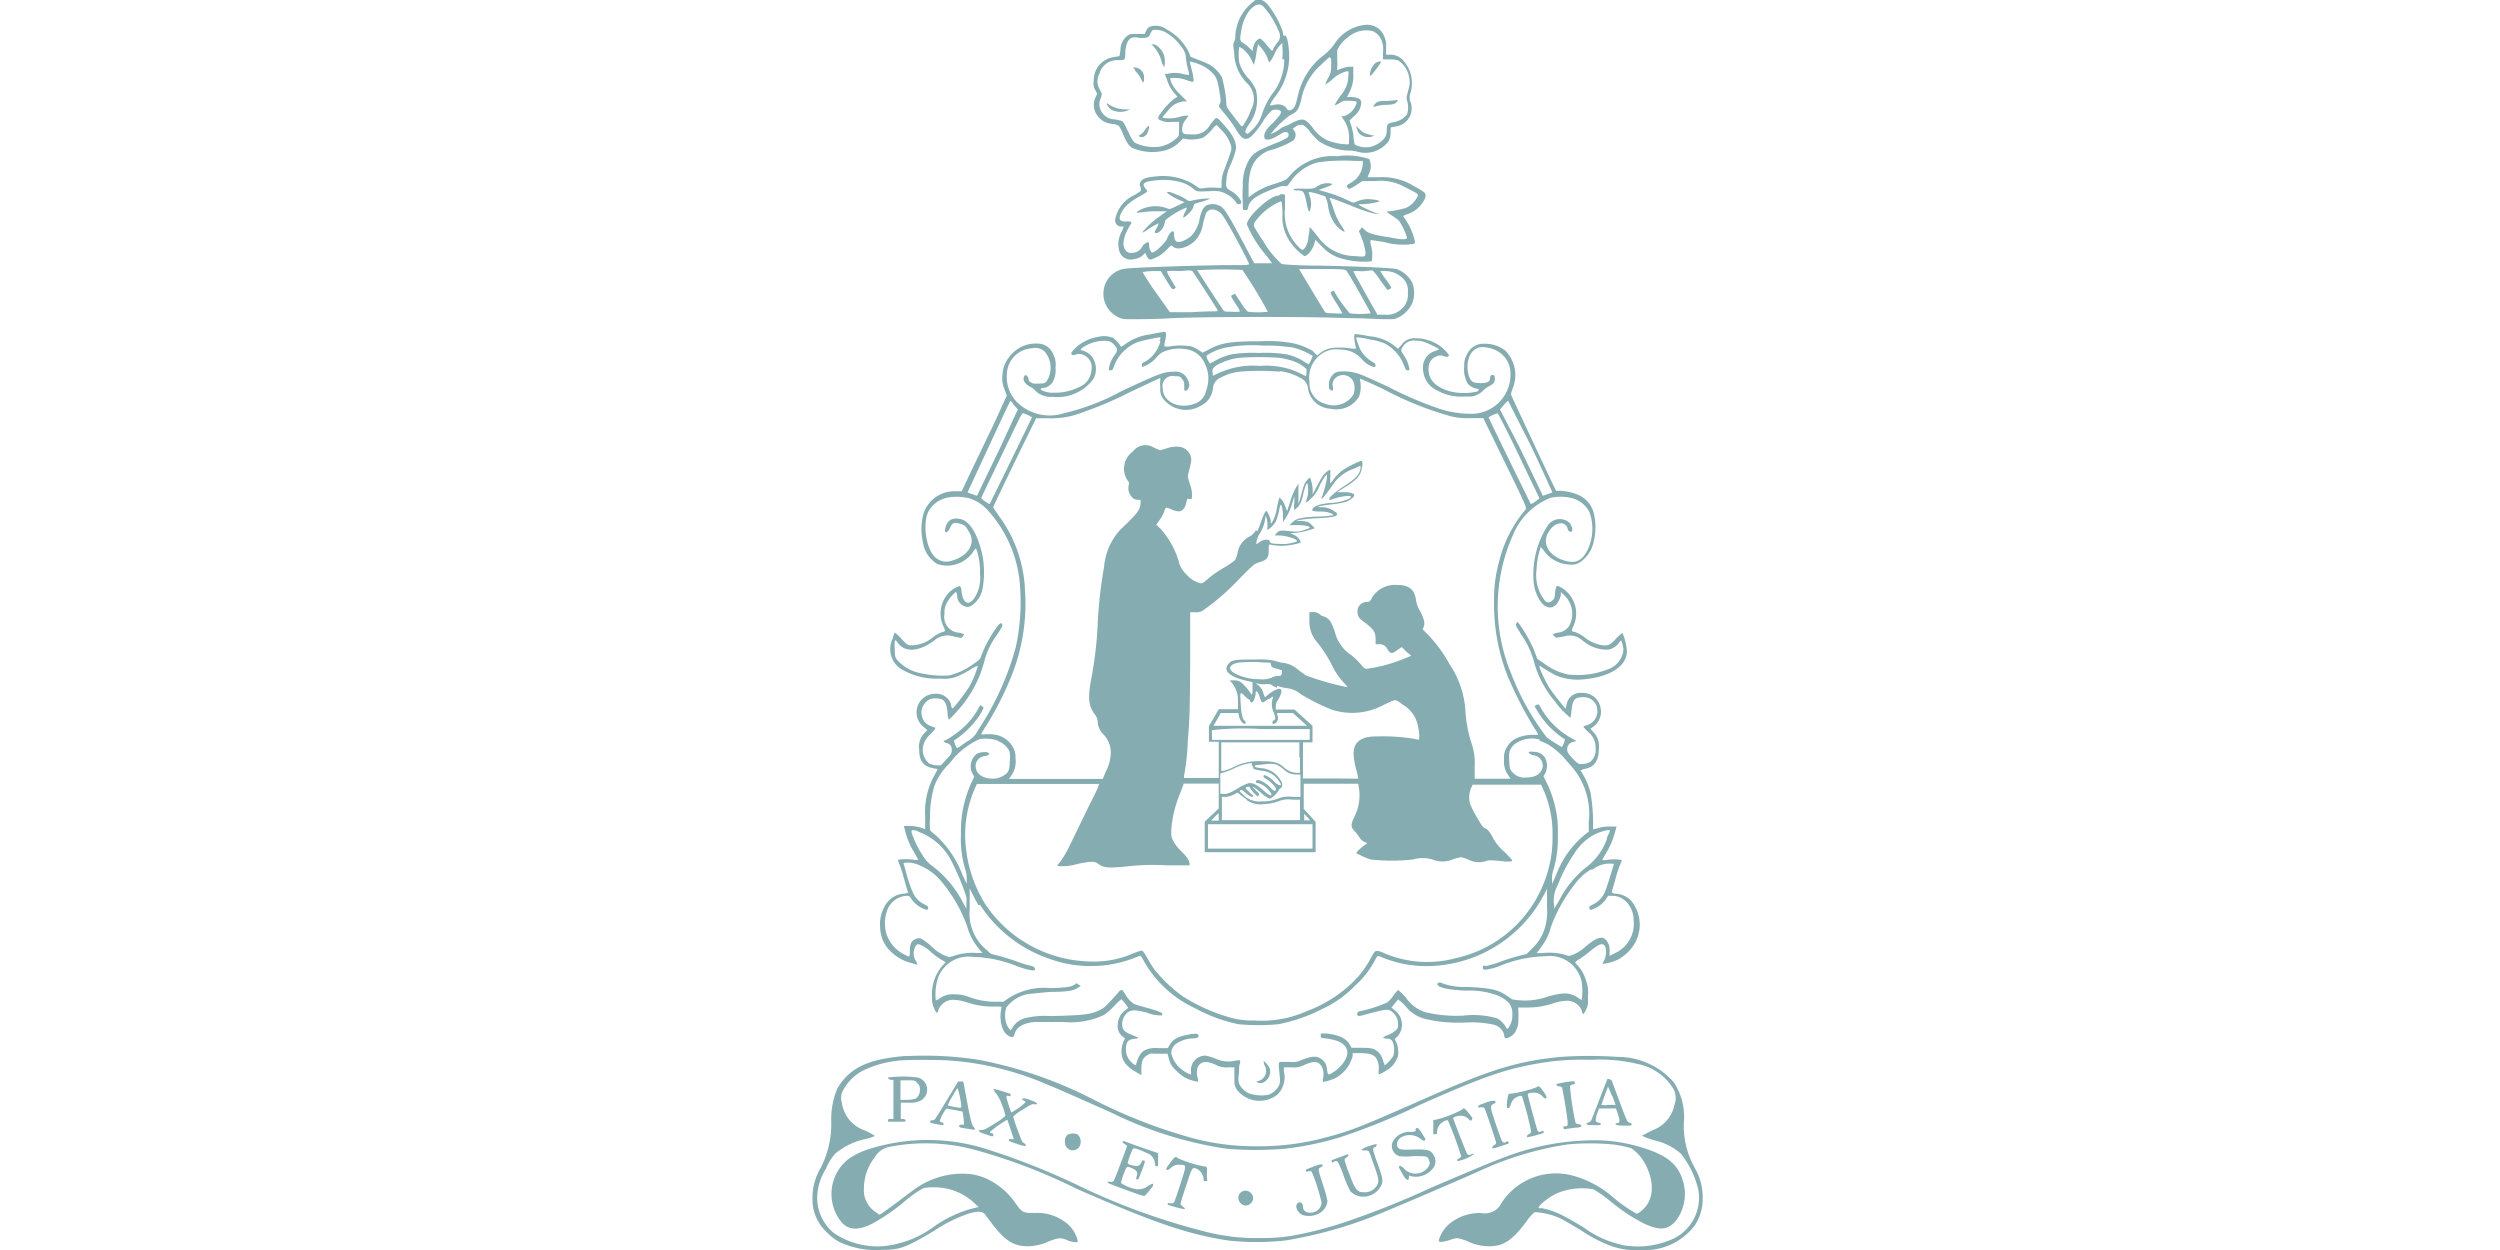 <svg id="Layer_1" data-name="Layer 1" xmlns="http://www.w3.org/2000/svg" viewBox="0 0 160 80"><defs><style>.cls-1{fill:#85acb0;}</style></defs><path class="cls-1" d="M80.27.07a2.92,2.92,0,0,0-1.21,2.26.78.78,0,0,1-.07.34c-.07.1-.08.21,0,.67a2.79,2.79,0,0,0,.84,2A1.39,1.39,0,0,1,80.08,7a4.32,4.32,0,0,1-.5,1c-.11.14-.07.18-.65-.58-.39-.51-.44-.58-.44-.76a8.09,8.09,0,0,0-.29-1.72,2.22,2.22,0,0,0-.8-.81c-.12-.06-.44-.2-.71-.3l-.49-.19-.09-.24a3.31,3.31,0,0,0-1.43-1.51A1.16,1.16,0,0,0,74,1.65c-.38,0-.54.08-.65.33l-.09.19h-.46c-.43,0-.47,0-.65.12a1.15,1.15,0,0,0-.44.91,3.28,3.28,0,0,1-.07.39l-.33.06A1.49,1.49,0,0,0,70,5.17a.83.83,0,0,0,.1.6l.12.22-.09.21a1.13,1.13,0,0,0-.08.84,1.27,1.27,0,0,0,1.15.89.92.92,0,0,1,.41.13,2.7,2.7,0,0,1,.25.48c.24.58.38.79.61.93a3.29,3.29,0,0,0,2,.18,2.07,2.07,0,0,0,1-.54l.24-.24.34.05A2.34,2.34,0,0,0,77,8.81a2.73,2.73,0,0,0,.7-.69L77.87,8l.28.3a2.37,2.37,0,0,1,.63,1c.06.26.07.23-.4,1.5a2.52,2.52,0,0,0-.2.85l0,.37-.28,0a3.22,3.22,0,0,0-.68,0c-.35.05-.42.05-.51,0l-.35-.24A3.8,3.8,0,0,0,74,11.29c-.61.05-.91.15-1,.35s-.07.16,0,.34a.58.58,0,0,1,0,.25,4.85,4.85,0,0,1-.41.26A2.15,2.15,0,0,0,71.38,14a.4.4,0,0,0,.34.5l.2,0-.13.33A1.57,1.57,0,0,0,71.62,16a.76.76,0,0,0,1,.57.92.92,0,0,0,.58-.29l.09-.1.11.22c.13.27.2.27.64.05a2.12,2.12,0,0,0,.63-.47c.29-.3.3-.3.39-.21.26.26.91.11,1.4-.34A2,2,0,0,0,77,14.27c.08-.29.17-.58.19-.63.18-.33.68-.3,1,.07s1.75,3.09,1.75,3.19-.82.06-1.81.07c-2.59.05-5.8.16-6.14.23a1.59,1.59,0,0,0-1.35,1.33,1.66,1.66,0,0,0,.93,1.77c.25.12.31.13.93.13.37,0,1.5,0,2.52-.07,2.52-.1,8.87-.1,11.24,0,1,0,2,.07,2.38.07.61,0,.65,0,.91-.14a1.9,1.9,0,0,0,.85-.92,1.89,1.89,0,0,0,0-1.24,1.78,1.78,0,0,0-1-.9c-.24-.08-2.14-.17-4.84-.23-1.57,0-2.48-.08-2.54-.11a6,6,0,0,1-1.18-1.47,9.64,9.64,0,0,1-.57-.91.35.35,0,0,1,0-.24,3.9,3.9,0,0,1,1.69-1.38c.08,0,.09.06.12.77a2.75,2.75,0,0,0,.4,1.68,3.48,3.48,0,0,0,1,1.05c.21,0,.54-.42.65-.84l.06-.2.41.42a2.63,2.63,0,0,0,1.44.82,4.84,4.84,0,0,0,1.75.13,2.27,2.27,0,0,0-.07-1.09,1.05,1.05,0,0,1,0-.27s.4.05.86.13a4.38,4.38,0,0,0,1.8.13c.16,0,.19-.08.17-.19a4.22,4.22,0,0,0-.52-1.26l-.23-.34s.1-.07.24-.11a1.88,1.88,0,0,0,1-.74c.24-.35.26-.55.07-.7a7.15,7.15,0,0,0-.67-.4,3.81,3.81,0,0,0-2.11-.54l-.8,0a2.36,2.36,0,0,1,.1-.26,1.06,1.06,0,0,0,0-.9A4.45,4.45,0,0,0,85.57,10a3.56,3.56,0,0,0-1.84.34,3.47,3.47,0,0,0-1.16.88c-.26.3-.26.3-1,.55a4.73,4.73,0,0,0-1.44.69l-.22.17v-.58c0-1.3.36-2,1.26-2.4A5.93,5.93,0,0,0,82.76,9a.48.48,0,0,0,.06-.65l-.09-.11L83,8.05A.66.66,0,0,1,83.4,8a1.52,1.52,0,0,1,.46.46,4.09,4.09,0,0,0,.57.59,3.67,3.67,0,0,0,1.93.59,2.11,2.11,0,0,1,.52.07,1.84,1.84,0,0,0,2-.69A1.33,1.33,0,0,0,89,8.45l0-.29.27-.06a1.17,1.17,0,0,0,1-1.58.76.76,0,0,1,0-.57,2.16,2.16,0,0,0-.44-2.05,1.08,1.08,0,0,0-.86-.4h-.26l0-.4A1.54,1.54,0,0,0,88.4,2a1.17,1.17,0,0,0-1-.41,2.65,2.65,0,0,0-2,1.23,3.28,3.28,0,0,1-.68.71A4.45,4.45,0,0,0,83.05,6.2c-.12.48-.17.63-.28.74s-.31.21-.43,0-.45-.33-.87-.21a.46.46,0,0,1-.2,0,3,3,0,0,1,.29-.48A4.26,4.26,0,0,0,82.49,4c.07-.66-.08-1.75-.25-1.72s-.1-.08-.15-.27a5.56,5.56,0,0,0-.7-1.37c-.4-.61-.71-.78-1.12-.6Zm.56.32a5.26,5.26,0,0,1,1,1.59.63.63,0,0,1-.08.75,2.41,2.41,0,0,0-.25.37c0,.09-.08.16-.1.15s-.17-.18-.36-.4a1.83,1.83,0,0,0-.39-.39.58.58,0,0,0-.2.11,1,1,0,0,0-.27.57l0,.13-.23-.21a2.13,2.13,0,0,0-.38-.3c-.2-.11-.23-.23-.15-.65A2.94,2.94,0,0,1,79.93.72c.34-.42.65-.54.9-.33ZM74.56,2.05a3.14,3.14,0,0,1,1.09,1,1.12,1.12,0,0,1,.25.68,6.11,6.11,0,0,0,.13.7,1.48,1.48,0,0,1,.07.36,1.63,1.63,0,0,1-.41-.06,2,2,0,0,0-1,0l-.14,0,.13.35a2.49,2.49,0,0,0,.52.93l.16.18-.21.13a4.57,4.57,0,0,0-1,1.13.24.24,0,0,0,0,.19,1.37,1.37,0,0,0,.87.16h.44v.45c0,.44,0,.44-.19.62a2.2,2.2,0,0,1-1.07.52,2.86,2.86,0,0,1-1.54-.24c-.15-.1-.2-.18-.59-1a1.38,1.38,0,0,0-.25-.4,3.23,3.23,0,0,0-.48-.11,1,1,0,0,1-.87-.54.86.86,0,0,1,0-.85L70.52,6l-.15-.3a1,1,0,0,1,0-1,1.16,1.16,0,0,1,1.14-.85c.52,0,.49,0,.51-.49s.16-.82.38-.93a.78.78,0,0,1,.52,0c.47,0,.59,0,.71-.28a.59.59,0,0,1,.15-.23A1.33,1.33,0,0,1,74.56,2.05ZM87.88,2a1.1,1.1,0,0,1,.57.67,1.52,1.52,0,0,1,.06.69l0,.44h.4a2.23,2.23,0,0,1,.56.06A1.57,1.57,0,0,1,90.19,5c.06.34.06.33-.14,1.08a.69.69,0,0,0,0,.37,1.39,1.39,0,0,1,0,.87,1.35,1.35,0,0,1-.8.49c-.45.08-.49.11-.5.52a.79.79,0,0,1-.16.53,1.71,1.71,0,0,1-.77.51,1.48,1.48,0,0,1-1.11-.12,2.41,2.41,0,0,1-.09-.55A4,4,0,0,0,86.47,8l-.1-.28.31-.31a1.1,1.1,0,0,0,.39-.56c.13-.46,0-.58-.54-.64l-.32,0,.16-.32a2.29,2.29,0,0,0,.24-1.2V4.27h-.25a2.29,2.29,0,0,0-.49.11c-.31.13-.32.13-.29,0a3.45,3.45,0,0,0,0-.56c0-.35,0-.43,0-.59a2,2,0,0,1,.7-.85A1.74,1.74,0,0,1,87.88,2Zm-5.69,1.8A3.5,3.5,0,0,1,81.43,6a4.79,4.79,0,0,0-.65,1.27,3.12,3.12,0,0,1-.23.54,2.79,2.79,0,0,1-.71.76s-.09-.05-.13-.1,0-.12.16-.43a2.63,2.63,0,0,0,.5-2.32A4.16,4.16,0,0,0,80,5.12,2.64,2.64,0,0,1,79.31,4a3.7,3.7,0,0,1,0-1,1.34,1.34,0,0,1,.22.12,2,2,0,0,1,.59.77l.13.26L80.29,4a4,4,0,0,0,.11-.55,3.22,3.22,0,0,1,.1-.51l0-.13.23.26a2.62,2.62,0,0,1,.37.6l.13.33.13-.16a2.94,2.94,0,0,0,.23-.44,1.72,1.72,0,0,1,.3-.47l.18-.19,0,.21a4.82,4.82,0,0,1,0,.85Zm3-.06a2.91,2.91,0,0,1,0,.5A1.3,1.3,0,0,1,85,5a1.38,1.38,0,0,0-.18.41,3.37,3.37,0,0,0,.46-.34,2,2,0,0,1,.93-.51c.11,0,.11,0,.08.37A1.88,1.88,0,0,1,85.89,6c-.25.31-.51.74-.45.74a1.53,1.53,0,0,0,.3-.15c.22-.14.26-.15.64-.14a1.4,1.4,0,0,1,.45.06s0,.13-.1.31a1.21,1.21,0,0,1-.74.62.23.23,0,0,0-.13,0,2,2,0,0,0,.16.26,2,2,0,0,1,.32,1.15c0,.39,0,.39-.12.39A3.85,3.85,0,0,1,85,9a2.36,2.36,0,0,1-1-.84c-.47-.6-.63-.64-1.35-.27a3.29,3.29,0,0,1-.51.23,1.14,1.14,0,0,0-.19.11,2,2,0,0,1-.63.35,6.22,6.22,0,0,1,1.24-1.2c.46-.22.54-.34.72-1a3.93,3.93,0,0,1,1.3-2.26,4.33,4.33,0,0,1,.54-.48s0,.06.07.13Zm-8.54.34a2.3,2.3,0,0,1,1,.65c.22.25.29.46.41,1.23.07.44.08.56,0,.7s-.06.17.17.44a9,9,0,0,1,.92,1.26c.5.82.81.72,1.66-.55a2.87,2.87,0,0,1,.59-.74.62.62,0,0,1,.52,0c.16.12,0,.31-.44.79a2.12,2.12,0,0,0-.52.62c-.19.55.18.61.91.15.31-.18.37-.21.49-.17s.18.24,0,.37a4.88,4.88,0,0,1-.76.35c-1.11.45-1.34.59-1.63,1a3.09,3.09,0,0,0-.43,1.7,9.68,9.68,0,0,0,0,1.17c0,.39,0,.39.16.39s.14,0,.19-.21c.11-.44.58-.76,1.66-1.16.39-.15.54-.19.68-.16s.17,0,.34-.25a3.08,3.08,0,0,1,1.77-1.27,12,12,0,0,1,2.37-.09l.51,0v.22a1.55,1.55,0,0,1-.44.94,2.84,2.84,0,0,1-.38.27c-.21.12-.22.14-.17.24s.09.12.13.12a2.58,2.58,0,0,0,.45-.25l.38-.25h.79a3.21,3.21,0,0,1,2,.42c.87.44.83.4.69.66a1.5,1.5,0,0,1-.7.64,6.43,6.43,0,0,1-1.23.23,1.36,1.36,0,0,0,.31.23,4.18,4.18,0,0,1,.49.36,4.23,4.23,0,0,1,.51,1.08c0,.13-.29.14-1,0-1.13-.17-1.5-.28-1.72-.51s-.16-.13-.28,0-.08.07,0,.29a4.13,4.13,0,0,1,.34,1.15c0,.3,0,.31-.65.25a2.93,2.93,0,0,1-2.41-1.26c-.37-.47-.52-.63-.52-.56s0,.27-.07.55a1.49,1.49,0,0,1-.18.68c-.16.23-.23.24-.39.06a3,3,0,0,1-.93-2.5l0-.92h-.12a.29.29,0,0,0-.19,0,.17.17,0,0,1-.13.08c-.52,0-2,1.36-2,1.84a7.35,7.35,0,0,0,1.25,2l.37.49H80.27l-.61-1.15c-1.15-2.15-1.32-2.42-1.67-2.56a1,1,0,0,0-.77,0c-.21.14-.32.32-.44.83a2.08,2.08,0,0,1-.51,1.1,1.74,1.74,0,0,1-.79.42c-.21,0-.3-.07-.34-.41,0-.17,0-.28-.09-.28s-.29.25-.35.46-.83,1-1,.89a.81.81,0,0,1-.16-.52c0-.07,0-.13-.05-.13a.59.59,0,0,0-.41.33.73.73,0,0,1-.66.35.38.38,0,0,1-.34-.11c-.3-.31-.21-.91.24-1.64.12-.19.12-.2,0-.25a.83.83,0,0,0-.26,0c-.42,0-.5-.16-.29-.57s.53-.7,1.32-1.13c.23-.13.36-.22.33-.26l-.15-.21c-.21-.29,0-.4.73-.47a4.23,4.23,0,0,1,1.54.11,2,2,0,0,1,.81.42c.29.21.22.2,1.22.16a1.5,1.5,0,0,1,.66.07,1.93,1.93,0,0,1,.84.59c.1.17.13.19.23.17s.16,0,.13-.18a1.55,1.55,0,0,0-.65-.66c-.2-.11-.27-.19-.3-.31a2.79,2.79,0,0,1,.31-1.44,7,7,0,0,0,.3-.86c.08-.49-.18-1-.87-1.74-.4-.43-.34-.44-.79.14a1.15,1.15,0,0,1-1.11.59c-.47,0-.6,0-.65-.19a.91.91,0,0,1,.21-.74l.19-.27-.12,0a1.69,1.69,0,0,0-.45.08,2.33,2.33,0,0,1-1.06.06c-.09,0,0-.09.32-.47a1.4,1.4,0,0,1,1-.58l.21,0-.39-.4A2.59,2.59,0,0,1,75,5.36c-.11-.26-.13-.33-.08-.36a2.26,2.26,0,0,1,1,.12,2.23,2.23,0,0,0,.41.12c.09,0,.08-.24-.06-.78-.06-.26-.12-.48-.12-.51s.08,0,.48.11Zm2.88,13.22a30.27,30.27,0,0,1,1.61,2.65,5.38,5.38,0,0,1-1.28,0,2.77,2.77,0,0,1-.44-.58l-.38-.57s-.25.1-.25.15a4.06,4.06,0,0,0,.3.51c.24.36.29.47.23.49a3.35,3.35,0,0,1-.5,0c-.37,0-.46,0-.52-.09s-.44-.64-.88-1.33l-.81-1.25.24,0A26.42,26.42,0,0,1,79.57,17.28Zm6.62,0c.06,0,1.57,2.67,1.57,2.75a5,5,0,0,1-1.33,0,8.56,8.56,0,0,1-1-1.4c0-.05-.06-.05-.14,0s-.1.08-.1.1a6.56,6.56,0,0,0,.38.65c.21.34.38.63.38.65a1.65,1.65,0,0,1-.52,0c-.44,0-.54,0-.61-.11s-1-1.64-1.52-2.52l-.12-.2,1.45,0c.79,0,1.47,0,1.51.07Zm-9.87,0c.09.11,1.59,2.43,1.63,2.52s0,.09-.06.1-.74,0-1.53.06l-1.45,0L74,18.75a15.86,15.86,0,0,1-.88-1.34,4.93,4.93,0,0,1,.59-.06l.58,0,.36.59c.36.58.37.6.49.55a.29.29,0,0,0,.11-.08s-.14-.25-.31-.53-.29-.5-.22-.53a5.67,5.67,0,0,1,.8,0C76.16,17.29,76.26,17.3,76.32,17.37Zm11.56,0a3.45,3.45,0,0,1,.47.6l.46.63c.06.06.29-.07.26-.15a4.82,4.82,0,0,0-.36-.53,5.71,5.71,0,0,1-.33-.5,1.09,1.09,0,0,1,.37,0,1.55,1.55,0,0,1,1,.4,1.08,1.08,0,0,1,.39,1,1.15,1.15,0,0,1-.38,1,1.32,1.32,0,0,1-1.08.39l-.5,0L88.08,20c-.16-.26-1.4-2.48-1.44-2.58s0-.08.58-.06Z"/><path class="cls-1" d="M73.85,3a2.25,2.25,0,0,1,.49.93,1.41,1.41,0,0,0,.17.37,1.52,1.52,0,0,0,0-.71c-.1-.38-.46-.75-.71-.75S73.68,2.79,73.85,3ZM72.62,4.51A1.73,1.73,0,0,1,73,5c.17.35.22.36.22,0a.63.63,0,0,0-.55-.68h-.17l.17.16ZM70.84,6.65c0,.1.21.34.36.41a1.33,1.33,0,0,0,1,0L72.33,7l-.37,0A1.94,1.94,0,0,1,71,6.71C70.87,6.6,70.84,6.59,70.84,6.65Zm2.64,1.42a1.54,1.54,0,0,0-.21.26,1,1,0,0,1-.27.28c-.15.06-.14.12,0,.16s.35-.06.45-.29S73.57,8,73.48,8.07ZM88.07,4a1.09,1.09,0,0,0-.39.7l0,.18.11-.1a5.84,5.84,0,0,0,.62-.85s-.18,0-.31.07Zm.59,2.46c-.45,0-.55.06-.69.23a.24.24,0,0,0-.07.13c0,.06,0,0,.11,0a2.49,2.49,0,0,1,.64-.11c.54,0,.66-.08.77-.21S89.51,6.41,88.66,6.47Zm-1.8,1.76c0,.41.57.68,1,.5L88,8.68l-.12,0-.4-.11A1,1,0,0,1,87,8.26l-.18-.19v.16Zm-2.25,3.55a2.09,2.09,0,0,0-.36.19c-.17.11-.21.12-.72.12a6.2,6.2,0,0,0-.65,0c-.17.05-.07.11.16.11.39,0,.43.06.59.83a2.71,2.71,0,0,0,.13.51c.07.06.15-.24.15-.51a1.75,1.75,0,0,0-.09-.49c-.07-.22-.08-.24,0-.24a4.56,4.56,0,0,1,1,.29,2.14,2.14,0,0,1,.18.61,2.51,2.51,0,0,0,.49,1.21c.18.22.52.47.57.42a1.06,1.06,0,0,0-.16-.3,4.08,4.08,0,0,1-.58-1.22c-.1-.28-.19-.55-.22-.6s-.15-.14,1.36.46a11.46,11.46,0,0,0,1.44.5c.32.05.47,0,.29,0s-1.1-.46-1.18-.52-.08-.07.14-.07a4.51,4.51,0,0,0,1-.14c.13,0,.14-.06.06-.1a2.28,2.28,0,0,0-.43-.07,1.81,1.81,0,0,0-1,.16c-.15.07-.17.07-.48-.08a8.45,8.45,0,0,0-1.52-.57l-.39-.11.41-.15c.46-.17.5-.2.4-.26A1.14,1.14,0,0,0,84.61,11.78Zm-9.92.52c0,.1.49.4.93.57l.19.08-.48.24c-.47.22-.49.22-.62.16a2.13,2.13,0,0,0-1.89.18c-.13.11-.08.12.19.07a7.43,7.43,0,0,1,.95-.07l.71,0-.43.31a5.43,5.43,0,0,0-1.15,1.06,1,1,0,0,0,.31-.16,5.31,5.31,0,0,1,.74-.44s0,.13-.11.29c-.17.33-.17.33,0,.33s.42-.3.48-.53.07-.25.09-.3a5.13,5.13,0,0,1,1.27-.77c.11-.06.11,0,0,.21s-.18.4-.12.4.56-.41.62-.67.07-.2.57-.35a3.06,3.06,0,0,0,.47-.17c.07-.07-.64,0-1,.08s-.27.06-.43,0a2.64,2.64,0,0,0-.71-.36C74.94,12.28,74.69,12.25,74.69,12.3Zm-1,9.1a3.45,3.45,0,0,0-1.61.59c-.29.21-.36.24-.36.17a2,2,0,0,0-.49-.53,1.57,1.57,0,0,0-.95-.06,2.75,2.75,0,0,0-1.6.86c-.14.18-.15.21-.08.27s.1.06.24,0a.72.72,0,0,1,.68.13.82.82,0,0,1,.34.81A1.27,1.27,0,0,1,69,24.8a3.26,3.26,0,0,1-1.51.33,1.57,1.57,0,0,1-.7-.1c-.25-.11-.26-.17,0-.2a.83.83,0,0,0,.64-.5,1.5,1.5,0,0,0,.12-.81,1.37,1.37,0,0,0-.15-.86,1.06,1.06,0,0,0-.78-.65,2.12,2.12,0,0,0-2,.8A1.94,1.94,0,0,0,64.16,24a1.63,1.63,0,0,0,.12.89l.15.43L63.67,27,62.23,30l-.68,1.44-.42,0A2.07,2.07,0,0,0,59.07,33a3.85,3.85,0,0,0,0,1.72A1.92,1.92,0,0,0,60,36.1a2,2,0,0,0,2.27-.77,1.06,1.06,0,0,1,.19-.24,2.4,2.4,0,0,1,.15.48,4.43,4.43,0,0,1,.11,1.17,2.35,2.35,0,0,1-.32,1.47c-.36.59-.75.45-.86-.31,0-.22-.07-.37-.11-.39s-.49.18-.69.41a1.94,1.94,0,0,0-.37,2.15c.14.28.14.35,0,.36a2.24,2.24,0,0,0-.71.39,2.13,2.13,0,0,1-1.43.48c-.14,0-.26-.11-.56-.44a2,2,0,0,0-.42-.38s-.07.21-.14.44a1.51,1.51,0,0,0,.75,2,4.4,4.4,0,0,0,2.33.51,2.3,2.3,0,0,0,1-.11,5.65,5.65,0,0,0,.85-.43,2.1,2.1,0,0,1,.54-.28A5.62,5.62,0,0,1,62,44c-.14.22-.44.63-.66.91-.44.55-.4.54-.5.09a1,1,0,0,0-1-.6,1.19,1.19,0,0,0-.72,2.13l.23.2-.21.21A1.26,1.26,0,0,0,58.83,48c0,.76.3,1.07,1,1.19a.38.38,0,0,1,.18.05l-.19.35a4.79,4.79,0,0,0-.61,2.6l0,.88-.27-.1a3,3,0,0,0-.68-.11l-.41,0,.07.29a5.06,5.06,0,0,0,.61,1.44l.24.44a.77.77,0,0,1-.26,0,3.4,3.4,0,0,0-1.05,0,2.63,2.63,0,0,0,.12.32c.06.16.2.59.31,1s.2.69.22.73,0,.08-.23.11a1.52,1.52,0,0,0-1.29.87,2.28,2.28,0,0,0-.26,1.3,2.17,2.17,0,0,0,.77,1.62,2.83,2.83,0,0,0,1.17.64l.44.12s0-.11-.11-.26a.94.94,0,0,1,0-.94.33.33,0,0,1,.17-.12,2.15,2.15,0,0,1,.82.52,6.78,6.78,0,0,0,.67.49l.27.15-.23.24a2.82,2.82,0,0,0-.65,2,1.45,1.45,0,0,0,.15.75.79.79,0,0,0,.17.27s.06-.09.09-.2a1,1,0,0,1,1-.65,3.07,3.07,0,0,1,.83.16,4.91,4.91,0,0,0,1.7.27c.49,0,.53,0,.5.08a3.44,3.44,0,0,0-.06.49c0,.73.24,1.27.71,1.38.12,0,.13,0,.2-.22s.2-.41.56-.58a2.34,2.34,0,0,1,1-.16c.38,0,1.09,0,1.59,0a5,5,0,0,0,2.56-.45,4.3,4.3,0,0,0,.65-.57,4.61,4.61,0,0,1,.47-.44,2.9,2.9,0,0,1,.43.55,1,1,0,0,1-.19.16,1.16,1.16,0,0,0-.47.89.84.84,0,0,0,.32.8l.14.1-.1.22a1.62,1.62,0,0,0-.09.94c.11.43.39.72,1,1.06l.24.14v-.41c0-.47.08-.67.35-.85s.22-.11.74-.11h.58l.1.36a1.28,1.28,0,0,0,.41.67,3.57,3.57,0,0,0,.56.47,2.65,2.65,0,0,0,.88.29,1.29,1.29,0,0,0,0-.19,1.13,1.13,0,0,1,0-.78c.21-.35.55-.38,1.14-.11a1.44,1.44,0,0,0,.82.16H79v.57c0,.55,0,.58.14.83a1.83,1.83,0,0,0,2.63.33,1.57,1.57,0,0,0,.4-1.47l0-.26h.48a1.48,1.48,0,0,0,.84-.16c.43-.19.69-.23.89-.12s.41.51.29,1a.64.64,0,0,0,0,.21,2.87,2.87,0,0,0,.83-.26,2.27,2.27,0,0,0,1.07-1.39l0-.19H87c.72,0,1,.11,1.14.45a1.15,1.15,0,0,1,.1.55,2.39,2.39,0,0,0,0,.37,3.1,3.1,0,0,0,.72-.42,1.45,1.45,0,0,0,.4-.5.94.94,0,0,0,.12-.63,1.42,1.42,0,0,0-.12-.52l-.1-.2.19-.18a1.14,1.14,0,0,0-.2-1.67l-.2-.17.21-.25.22-.27a4,4,0,0,1,.48.44,2.35,2.35,0,0,0,1.2.8,9.3,9.3,0,0,0,2.65.24,6.89,6.89,0,0,1,1.75.13.93.93,0,0,1,.71.65c0,.23.06.25.26.19a.86.86,0,0,0,.51-.49,1.24,1.24,0,0,0,.13-.69,3.79,3.79,0,0,0,0-.6l0-.15h.54a4.94,4.94,0,0,0,1.7-.27,3,3,0,0,1,.83-.16,1,1,0,0,1,1,.65c0,.11.07.2.09.2a.79.79,0,0,0,.17-.27c.13-.26.14-.31.13-.89a2.2,2.2,0,0,0-.13-1,2.46,2.46,0,0,0-.57-1,.48.48,0,0,1-.12-.15,1.1,1.1,0,0,1,.28-.21,7.53,7.53,0,0,0,.65-.48c.63-.52.85-.59,1-.3a1.21,1.21,0,0,1-.08.87,1.1,1.1,0,0,0-.1.22,2.92,2.92,0,0,0,.93-.25,2.68,2.68,0,0,0,1.18-1.15,2.4,2.4,0,0,0-.3-2.67,1.5,1.5,0,0,0-.92-.42c-.2,0-.32-.08-.3-.11l.22-.76a7.72,7.72,0,0,1,.32-1,1.71,1.71,0,0,0,.11-.29,3,3,0,0,0-1,0,.77.77,0,0,1-.26,0,3.47,3.47,0,0,1,.21-.37,5.38,5.38,0,0,0,.61-1.41l.1-.36H103a2.24,2.24,0,0,0-.66.08,3.08,3.08,0,0,1-.38.1,2.06,2.06,0,0,1,0-.39,12.11,12.11,0,0,0-.16-1.92,4.3,4.3,0,0,0-.48-1.19l-.17-.29s.08,0,.18-.06c.74-.12,1-.54,1-1.39a1.24,1.24,0,0,0-.37-1l-.17-.2.18-.13a1.18,1.18,0,0,0,.45-1.27,1.14,1.14,0,0,0-1.15-.89.89.89,0,0,0-1,.71l-.08.3-.4-.5c-.22-.27-.49-.63-.61-.81a8,8,0,0,1-.65-1.33c0-.14,0-.14.08-.07a9.63,9.63,0,0,0,1,.59,3.67,3.67,0,0,0,1.89.22c1.6-.17,2.62-.86,2.62-1.78a3.65,3.65,0,0,0-.28-1.17s-.18.11-.39.34c-.42.45-.52.5-1,.43a2.4,2.4,0,0,1-1-.46,2.24,2.24,0,0,0-.71-.39c-.17,0-.18-.08-.06-.32a1.92,1.92,0,0,0-.43-2.26c-.25-.24-.56-.4-.64-.32a1.83,1.83,0,0,0-.09.42c0,.32-.07.4-.19.5s-.28.17-.45,0a2.63,2.63,0,0,1-.54-2,4.79,4.79,0,0,1,.27-1.44,2.33,2.33,0,0,1,.24.29,2.12,2.12,0,0,0,1.58.83,1,1,0,0,0,.63-.11,2.07,2.07,0,0,0,.94-1.38,3.81,3.81,0,0,0,0-1.81,1.74,1.74,0,0,0-1-1.16,3.32,3.32,0,0,0-1.16-.26h-.25l-.11-.22c-.18-.36-2.7-5.74-2.75-5.88s0-.19.08-.45a2.23,2.23,0,0,0-.46-2.41A2.08,2.08,0,0,0,95,22a1.15,1.15,0,0,0-1.12.7,1.31,1.31,0,0,0-.17.74,1.82,1.82,0,0,0,.23,1.12,1,1,0,0,0,.6.32c.15,0,.13.08,0,.18a3.84,3.84,0,0,1-1.69,0c-1-.27-1.48-.8-1.42-1.54a.77.77,0,0,1,.53-.72.49.49,0,0,1,.44,0c.19.05.23.05.29,0s.06-.09-.11-.27a2.47,2.47,0,0,0-1.23-.77,2.25,2.25,0,0,0-.72-.11,1,1,0,0,0-.94.43l-.22.24-.2-.17a3,3,0,0,0-1.64-.63,7.07,7.07,0,0,0-.9-.14c-.08,0-.08.27,0,.61,0,.15.07.29.07.31a.79.79,0,0,1-.35,0,4.26,4.26,0,0,0-.84-.05,1.69,1.69,0,0,0-1.15.37l-.16.13L84,22.45a4.42,4.42,0,0,0-1.34-.5,8.69,8.69,0,0,0-1.94-.11c-2,0-2.57.1-3.4.55l-.35.18-.25-.16a2.15,2.15,0,0,0-.48-.24,4.1,4.1,0,0,0-1.37,0,1.18,1.18,0,0,1-.35,0,1.58,1.58,0,0,1,.06-.4c.08-.4.06-.54-.07-.53s-.4.06-.8.14Zm.58.43a2.12,2.12,0,0,1-1,1.34c-.14.06-.2.1-.18.15a.31.31,0,0,1,0,.13c0,.06,0,.07.13,0a2,2,0,0,0,.81-.58,1.24,1.24,0,0,1,.63-.42,2.53,2.53,0,0,1,1.18-.1,1.54,1.54,0,0,1,1.3,1A2.13,2.13,0,0,1,77.19,25a1.07,1.07,0,0,1-.72.83c-1,.39-2.06-.1-2.06-1a.64.64,0,0,1,.78-.75c.29,0,.33,0,.46.17s.14.19.14.46,0,.36.17.27a.52.52,0,0,0,.16-.35,1.35,1.35,0,0,0-.12-.36.83.83,0,0,0-.88-.48c-.62,0-.87.09-3.28,1.21a14.71,14.71,0,0,1-3.72,1.44,3,3,0,0,1-3-.67,2.3,2.3,0,0,1-.68-1.81,1.7,1.7,0,0,1,1.61-1.67.89.89,0,0,1,.8.2A1.6,1.6,0,0,1,67,24.38c-.12.15-.15.16-.5.17s-.4,0-.53-.08-.15-.13-.15-.24-.17-.29-.25-.19c-.16.26,0,.5.33.7a1.19,1.19,0,0,1,.36.26,1.09,1.09,0,0,0,.35.25,1.41,1.41,0,0,0,.77.15A2.86,2.86,0,0,0,70,24.22a1.35,1.35,0,0,0-.13-1.41,1.21,1.21,0,0,0-.6-.38c-.16,0-.12-.1.09-.23a2.46,2.46,0,0,1,1.54-.38.71.71,0,0,1,.4.24c.25.28.26.35,0,.72a1.85,1.85,0,0,0-.33.82c0,.09,0,.11.12.1s.14-.06.2-.25A2.65,2.65,0,0,1,72.8,21.9a11.09,11.09,0,0,1,1.4-.31c.1,0,.1,0,0,.24Zm13.56-.07a4.09,4.09,0,0,1,.79.23,2.65,2.65,0,0,1,1.23,1.39c.11.28.14.33.24.33s.11,0,.11-.1a2.31,2.31,0,0,0-.37-.89c-.17-.26-.18-.28-.11-.41a.84.84,0,0,1,.89-.5,1.77,1.77,0,0,1,.8.19c.25.11.51.24.58.28l.12.09-.29.11a1.11,1.11,0,0,0-.74,1.23A1.55,1.55,0,0,0,92,25a3.12,3.12,0,0,0,1.67.38c.6,0,.65,0,.91-.14a1.15,1.15,0,0,0,.34-.24,1.37,1.37,0,0,1,.36-.27c.32-.17.39-.26.39-.5S95.6,24,95.47,24a.2.2,0,0,0-.1.2c0,.23-.23.34-.67.32s-.53-.08-.68-.42a1.92,1.92,0,0,1,0-1.23,1,1,0,0,1,.65-.64,1.9,1.9,0,0,1,1,.16,1.63,1.63,0,0,1,1,1.53,2.5,2.5,0,0,1-2.64,2.56A6.44,6.44,0,0,1,92,26.12a23.87,23.87,0,0,1-3.13-1.35c-.89-.42-1.77-.82-2-.87a2.87,2.87,0,0,0-.77-.13c-.41,0-.47,0-.65.09a.89.89,0,0,0-.4.78c0,.2,0,.26.11.32s.11.06.14,0a.39.39,0,0,0,0-.23.56.56,0,0,1,.13-.5.73.73,0,0,1,1.19.2,1.17,1.17,0,0,1,0,.82,1.49,1.49,0,0,1-1.81.59,1.34,1.34,0,0,1-1-1.4,1.82,1.82,0,0,1,1.38-2.06,2.63,2.63,0,0,1,.69,0,1.74,1.74,0,0,1,1.28.61,1.67,1.67,0,0,0,.75.5c.08,0,.11,0,.12-.09s0-.13-.16-.22a2.09,2.09,0,0,1-.8-.79,4.31,4.31,0,0,1-.28-.8,4,4,0,0,1,1,.17Zm-5.25.46a3.88,3.88,0,0,1,1.15.41l.29.16a4.88,4.88,0,0,1-.25.53,1.46,1.46,0,0,1-.31-.17,3.45,3.45,0,0,0-1.17-.47,8.55,8.55,0,0,0-1.71-.08,8.62,8.62,0,0,0-1.71.08,3.66,3.66,0,0,0-1.14.44l-.29.16a1.21,1.21,0,0,1-.23-.5,3.26,3.26,0,0,1,1.17-.51,9.12,9.12,0,0,1,2.44-.14A10.29,10.29,0,0,1,82.56,22.22Zm-.72.69a5,5,0,0,1,.81.18,2.34,2.34,0,0,1,.95.55c0,.09,0,.46-.06.44l-.44-.22a5,5,0,0,0-2.49-.43,5.24,5.24,0,0,0-2.6.44l-.41.19,0-.13c-.06-.31,0-.36.25-.55a4,4,0,0,1,1.43-.47,18.65,18.65,0,0,1,2.59,0Zm0,.85a3.46,3.46,0,0,1,1.37.44.81.81,0,0,1,.48.66,1.53,1.53,0,0,0,1.45,1.31,1.7,1.7,0,0,0,1.82-.78,1.87,1.87,0,0,0,.07-1c0-.11,0-.15,0-.15s.69.3,1.46.66a21.52,21.52,0,0,0,4.33,1.75,4.4,4.4,0,0,0,1.27.12h.82l1.39,2.85c1.33,2.73,1.39,2.86,1.32,3a8.06,8.06,0,0,0-1.69,3.3,9.07,9.07,0,0,0-.33,2.69,12.45,12.45,0,0,0,.86,4.65,26.33,26.33,0,0,0,1.76,3.42,1.57,1.57,0,0,1,.21.36s-.11,0-.24,0a2.68,2.68,0,0,0-1.07.18,1.37,1.37,0,0,0-.73.67,1.21,1.21,0,0,0-.15.72,1.49,1.49,0,0,0,.26,1l.16.24h-2.3v-.77a3.82,3.82,0,0,0-.18-1.43,8.3,8.3,0,0,1-.41-2.1,6,6,0,0,0-1-3,9.17,9.17,0,0,0-1.36-1.88l-.38-.38.07-.17c.1-.25,0-.52-.23-1a1.8,1.8,0,0,1-.26-.67c-.09-.69-.42-1-1.18-1a1.73,1.73,0,0,0-1.63.79c-.11.25-.18.3-.38.3a.59.59,0,0,0-.56.63c0,.26.09.41.4.63.65.49.76.64.76,1.17v.27h.2a.55.55,0,0,1,.56.33c.15.26.29.29.52.12l.28-.2c.11-.08.11-.08.26.08a2,2,0,0,0,.31.28l.15.13-.37.15a9.66,9.66,0,0,1-2.54.69.78.78,0,0,1-.29-.26,5.15,5.15,0,0,0-.62-.61,2.44,2.44,0,0,1-1.06-1.47,4.74,4.74,0,0,0-.28-.68.88.88,0,0,0-.5-.36.26.26,0,0,1-.16-.09.7.7,0,0,0-.58-.16l-.12,0,0,.52a2,2,0,0,0,.47,1.37,8.4,8.4,0,0,1,.93,1.41,4.58,4.58,0,0,0,.84,1.25c.13.14.21.25.19.25a16.91,16.91,0,0,1-2.64-.75c-.1-.06-.35-.24-.55-.4A1.76,1.76,0,0,0,82,42.41l-.51-.14a5.14,5.14,0,0,0-1.16-.06c-1.2,0-1.47,0-1.69.26-.39.41,0,.83,1.06,1.08l.46.11,0,.38c0,.42,0,.46-.12.34a2.94,2.94,0,0,0-.66-.75,1,1,0,0,0-.42-.09h-.25l.14.18a1.73,1.73,0,0,1,.38,1.16l0,.51H78l-.31.54-.32.54v1H78v2.32H75.78l0-.14a15.15,15.15,0,0,0,.24-2.23c.12-1.44.13-1.88.15-4.91l0-3.33.28,0a.78.78,0,0,0,.54-.11,15.23,15.23,0,0,0,2.36-2.06c.84-.85.89-.88,1.16-1,.59-.17.69-.29.69-.83,0-.33,0-.34.11-.32a3.53,3.53,0,0,0,1.41,0,3.08,3.08,0,0,0,.52-.13.32.32,0,0,0-.07-.19.71.71,0,0,0-.35-.3l-.25-.13.32,0a5.21,5.21,0,0,0,1.25-.3s-.24-.3-.39-.38a1.49,1.49,0,0,0-.47-.09l-.34,0,.21-.06a8.63,8.63,0,0,1,1.13-.11c.89-.05,1.25-.11,1.28-.22s0-.12-.13-.2a1.33,1.33,0,0,0-.87-.29c-.45,0-.12-.09.67-.18a5.21,5.21,0,0,0,.94-.17c.26-.11.5-.3.5-.4s-.14-.21-.63-.21h-.47l.54-.34c.63-.39.9-.66,1-1s.13-.67,0-.67a6.18,6.18,0,0,0-1.26.66,3.14,3.14,0,0,0-.47.49l-.24.31a2.86,2.86,0,0,1,0-.44c0-.29,0-.46,0-.46a1.27,1.27,0,0,0-.43.34,4.8,4.8,0,0,0-.4.68l-.3.57,0-.31a2.15,2.15,0,0,0-.17-.76c-.06,0-.28.25-.35.41a1.87,1.87,0,0,0-.13.4l-.16.56-.1.31,0-.65,0-.65-.16.26a4.52,4.52,0,0,0-.35.84c-.1.32-.2.61-.21.65s0,0-.15-.35a1.07,1.07,0,0,0-.2-.36l-.13-.16-.06.13c0,.07-.08.31-.12.54a2.45,2.45,0,0,1-.3.92l-.09.1,0-.19a1.65,1.65,0,0,0-.27-.63c-.08,0-.18.21-.36.71s-.23.65-.28.56-.06,0-.12.09a1.22,1.22,0,0,1-.31.27,1.44,1.44,0,0,0-.79,1.08,1.86,1.86,0,0,1-.15.43,4.57,4.57,0,0,1-.7.48,7.42,7.42,0,0,0-1,.69c-.28.25-.39.32-.51.32a1.75,1.75,0,0,1-.92-.58,1.61,1.61,0,0,1-.49-.85,5.38,5.38,0,0,0-1.17-2.07L74,33.58l.23-.32a2.66,2.66,0,0,0,.29-.54c0-.13.11-.23.14-.23a2,2,0,0,1,.34.12,1.23,1.23,0,0,0,.43.12c.23,0,.42-.21.49-.55s.07-.26.21-.24.15,0,.16-.24a2,2,0,0,0-.14-.72c-.13-.42-.15-.5-.1-.67.18-.7.21-.83.18-1a.87.87,0,0,0-.85-.72,1.62,1.62,0,0,0-.69.1l-.44.13-.4-.17a1,1,0,0,0-1.35.25,1.35,1.35,0,0,0-.32,1.87c.08.1.1.17.07.24a.85.85,0,0,0,.28.89.6.6,0,0,0,.31.09H73l0,.21c-.06.48-.19.65-1.28,1.68a4,4,0,0,0-1.06,2.41A27.92,27.92,0,0,0,70.25,40a24.83,24.83,0,0,1-.41,3.45c-.23,1.23-.18,1.73.24,2.29a.77.77,0,0,1,.17.43,1.19,1.19,0,0,0,.36.82,1.67,1.67,0,0,1,.48,1.15,2.77,2.77,0,0,1-.34,1.29l-.17.42-3,0h-3l.16-.24a1.54,1.54,0,0,0,.25-1.09,1.21,1.21,0,0,0-.16-.7A1.61,1.61,0,0,0,63.51,47,2.59,2.59,0,0,0,63,47c-.12,0-.21,0-.21,0a4.8,4.8,0,0,1,.28-.48,20.25,20.25,0,0,0,1.66-3.25,12.41,12.41,0,0,0,.87-5.48,8.56,8.56,0,0,0-1.64-4.73c-.22-.32-.4-.58-.4-.6s.62-1.32,1.37-2.87l1.38-2.82h.8a5.39,5.39,0,0,0,2.15-.37,24.45,24.45,0,0,0,3.09-1.32l1.7-.8.21-.09,0,.13a2.72,2.72,0,0,0,0,.51,1,1,0,0,0,.14.63,1.84,1.84,0,0,0,2.43.52,1.39,1.39,0,0,0,.8-1.15.8.8,0,0,1,.49-.66,3.26,3.26,0,0,1,1.2-.38,14.93,14.93,0,0,1,2.59,0ZM64.89,25.92l.25.28L64,28.68c-.66,1.36-1.26,2.6-1.33,2.76l-.14.29-.3-.1-.31-.11s2.71-5.87,2.75-5.87A2,2,0,0,1,64.89,25.92ZM98,28.57c.76,1.62,1.36,2.94,1.35,2.95l-.31.11-.3.1-.18-.38c-.1-.22-.7-1.46-1.33-2.77L96,26.21l.24-.29a1.77,1.77,0,0,1,.28-.27S97.2,27,98,28.57Zm-32.2-2a1.2,1.2,0,0,1,.25.14s-2.67,5.5-2.71,5.54-.55-.33-.54-.38,2.29-4.78,2.48-5.16c.09-.17.18-.28.21-.27Zm31,1.73c.49,1,1.07,2.24,1.31,2.72l.42.88-.26.19c-.15.11-.28.18-.3.16s-2.7-5.49-2.7-5.54a2,2,0,0,1,.59-.26s.45.84.94,1.85ZM87.07,30c-.08.4-.3.62-1,1.08-.49.31-1,.73-1,.85s0,.07.49-.07c.68-.18,1.12-.15.79.06a3.33,3.33,0,0,1-1.25.27c-.78.09-1.12.24-1.12.49a1.74,1.74,0,0,0,.51.06,1.77,1.77,0,0,1,.69.11c.16.07.17.1.11.13a6.36,6.36,0,0,1-1,.08c-1,.05-1.31.11-1.58.37l-.18.18.55,0c.52,0,.81.1.73.19l-.4.14a1.43,1.43,0,0,1-.62.08l-.58-.06c-.31,0-.32,0-.46.11a.58.58,0,0,0-.15.2s.11,0,.25,0c.48,0,1.26.26,1.15.38a2.5,2.5,0,0,1-1.11.16c-.53,0-.61-.06-.63-.18s-.36-.14-.63.05a1.06,1.06,0,0,1-.23.15,1.38,1.38,0,0,1,.17-.6,2.5,2.5,0,0,0,.37-.84L81,33l.07.21a1.75,1.75,0,0,1,.05.46.71.71,0,0,0,0,.25,1.7,1.7,0,0,0,.53-.54,3.47,3.47,0,0,0,.2-.67c.1-.45.11-.46.17-.35a2.33,2.33,0,0,1,.09.59l0,.47.2-.31a3.09,3.09,0,0,0,.35-.77l.18-.59c0-.08,0,0,0,.38a1.69,1.69,0,0,0,0,.51,1.3,1.3,0,0,0,.4-.45,3.32,3.32,0,0,0,.17-.58c.11-.46.19-.67.25-.67s.1.6,0,.9a.75.75,0,0,0-.06.32,1.1,1.1,0,0,0,.28-.23,2.09,2.09,0,0,0,.54-.77,4.43,4.43,0,0,1,.38-.67l.12-.14,0,.29a7.31,7.31,0,0,1-.34,1.23c-.07.22.32-.26.83-1A2.68,2.68,0,0,1,86.64,30l.42-.19S87.09,29.87,87.07,30ZM61.93,31.86a2.69,2.69,0,0,1,1.29.8,8,8,0,0,1,2.07,5,13.41,13.41,0,0,1-.29,3.8,18.41,18.41,0,0,1-2.39,5.25,1.7,1.7,0,0,1-.57.66c-.14.08-.36.23-.5.33a1.3,1.3,0,0,1-.29.18,1,1,0,0,1-.19-.49,5.79,5.79,0,0,0,1.66-1.65,3.21,3.21,0,0,0,.23-.44s-.13-.16-.21-.16a.84.84,0,0,0-.14.23,4.63,4.63,0,0,1-.88,1.13,6.13,6.13,0,0,1-1.23.89c-.15,0-.12.11.09.16a.41.41,0,0,1,.33.46c0,.18,0,.24-.34.59l-.35.38-.31,0a1.37,1.37,0,0,1-.45-.12,1.15,1.15,0,0,1-.34-1.25,1.47,1.47,0,0,1,.45-.64c.22-.24.33-.38.29-.4-.52-.15-.75-.34-.85-.72a.86.86,0,0,1,.12-.75.79.79,0,0,1,.77-.4c.53,0,.69.2.75,1a1,1,0,0,0,.07.36,2.73,2.73,0,0,0,.41-.41A7.5,7.5,0,0,0,63,42.31a4.74,4.74,0,0,1,.81-1.68c.32-.49.37-.6.33-.68s-.11-.11-.27.09A7.73,7.73,0,0,0,62.79,42c-.07.2-.13.25-.54.53a4.32,4.32,0,0,1-1.51.7A6.37,6.37,0,0,1,59,43.1a2.73,2.73,0,0,1-1.59-.87c-.13-.2-.14-.23-.14-.66a1.84,1.84,0,0,1,0-.54c0-.08.06-.07.18.1.45.64,1.34.6,2.33-.13a1.27,1.27,0,0,1,1.27-.26l.47.09.1-.1c.06-.07.09-.13.08-.14a1.6,1.6,0,0,0-.35-.1,1,1,0,0,1-.9-1.2,1.24,1.24,0,0,1,.13-.67,2.33,2.33,0,0,1,.6-.74.6.6,0,0,1,.08.28.72.72,0,0,0,.47.64.46.46,0,0,0,.38,0,1.64,1.64,0,0,0,.77-1.11,5.9,5.9,0,0,0,0-2.13c-.28-1.32-.8-2.19-1.37-2.33s-.88.07-1,.54.16.32.3,0,.27-.35.64-.25.39.23.6.58c.41.72-.13,1.53-1.19,1.8a1,1,0,0,1-.84-.11c-.7-.39-1-2.08-.63-3a1.79,1.79,0,0,1,1.2-.93,3.12,3.12,0,0,1,1.29,0Zm38.58,0a1.73,1.73,0,0,1,1.22.93,3.16,3.16,0,0,1-.13,2.42c-.33.64-.71.85-1.32.71-1.07-.25-1.62-1.07-1.21-1.8.26-.45.52-.63.89-.63a.47.47,0,0,1,.37.33c0,.16.2.27.27.19s0-.37-.15-.55a.93.93,0,0,0-1.4.18A5.75,5.75,0,0,0,98.14,37a2.67,2.67,0,0,0,.33,1.29c.46.86,1.18.76,1.42-.2l0-.21.22.21a1.64,1.64,0,0,1,.3,2,1,1,0,0,1-.72.4,1.75,1.75,0,0,0-.32.1s.15.22.25.22l.49-.08a1.19,1.19,0,0,1,1.18.27,3.64,3.64,0,0,0,.56.36,2.47,2.47,0,0,0,1.07.22,1.11,1.11,0,0,0,.68-.42c.06-.09.13-.17.15-.17s.15.37.15.62a1.48,1.48,0,0,1-1,1.23,5.34,5.34,0,0,1-2.53.33,3.8,3.8,0,0,1-1.55-.71c-.24-.16-.44-.29-.44-.3a7.83,7.83,0,0,0-.35-.88A9.2,9.2,0,0,0,97.28,40l-.17-.21-.07.13c-.06.12,0,.14.29.65a5.58,5.58,0,0,1,.86,1.83,6.47,6.47,0,0,0,1.32,2.48,5.2,5.2,0,0,0,1,1.06,4.56,4.56,0,0,0,.07-.48c.06-.68.21-.84.74-.84a.86.86,0,0,1,.91.79.94.94,0,0,1-.66,1,.92.92,0,0,0-.24.09s.11.16.28.32a1.26,1.26,0,0,1,.51,1.08,1,1,0,0,1-.37.88,1.25,1.25,0,0,1-.7.11,1.84,1.84,0,0,1-.43-.38c-.29-.33-.32-.38-.32-.57s.11-.38.38-.46l.21-.06-.21-.12a5.1,5.1,0,0,1-2.07-2c-.13-.25-.13-.25-.3-.17l-.1.07.25.41a5.58,5.58,0,0,0,1.69,1.71,1.22,1.22,0,0,1-.19.49A10.17,10.17,0,0,1,99,47.2a16.21,16.21,0,0,1-2.28-4.08,11.19,11.19,0,0,1,.11-8.88,4.33,4.33,0,0,1,2.4-2.38,3.12,3.12,0,0,1,1.29,0ZM80.88,42.4c.44,0,.46,0,.46.13s.08.2.41.28l.29.09a.69.69,0,0,1,0,.19c-.05.16-.06.17-.25.17a1.09,1.09,0,0,0-.41.11,1.43,1.43,0,0,1-.74.1,3.42,3.42,0,0,1-1.47-.3c-.62-.28-.58-.63.08-.76A8.79,8.79,0,0,1,80.88,42.4Zm.84,1.49a3.46,3.46,0,0,0,.6.15,1.64,1.64,0,0,1,.92.38,13.12,13.12,0,0,0,2,1,4.24,4.24,0,0,0,3.36-.33c.8-.37.67-.36,1.16,0a2,2,0,0,1,1,1.44,2.35,2.35,0,0,1,.06.82l-.33-.07a12.71,12.71,0,0,0-2.34-.15c-.7,0-1,.12-1.26.36s-.36.73-.12,1.65c.09.35.17.65.17.68s-.78,0-1.74,0H83.39V47.51H84V46.45l-.58-.52-.57-.52-.6,0-.6,0,0-.18a.74.74,0,0,1,.15-.45c.27-.45.29-.75,0-.69a2,2,0,0,0-.69.41l-.16.13-.1-.28a1,1,0,0,0-.42-.57c-.11-.06-.1-.07.19,0a2.43,2.43,0,0,0,.49,0c.16,0,.2,0,.3.07a1,1,0,0,0,.33.17Zm-1.09.75c.06.18.13.32.16.32a.52.52,0,0,0,.2-.1.65.65,0,0,1,.2-.12.38.38,0,0,0,.16-.09q.18-.15.09.09a1.26,1.26,0,0,0,.07.84c.14.35.15.44,0,.53a.12.12,0,0,0-.07.15c0,.1.1.09.23,0a.44.44,0,0,0,.07-.51l0-.12h1l.46.41.45.41-1.5,0h-3l-1.49,0,.24-.41.23-.41h1.12l.05.2c0,.21.26.5.35.5s.1-.15,0-.21-.2-.33-.24-1c-.06-.87-.05-.88.24-.59a1.92,1.92,0,0,0,.28.24s.06,0,.07.09a.15.15,0,0,0,.12.1c.09,0,.24-.36.24-.57S80.48,44.14,80.63,44.64ZM83.82,47v.35H77.57l0-.28a1.53,1.53,0,0,1,0-.34,17.66,17.66,0,0,1,3.14-.07h3.12Zm-19.91.45a1.22,1.22,0,0,1,.71.68,2.16,2.16,0,0,1,0,.64c0,.57-.11.74-.51.93a1.1,1.1,0,0,1-.61.13c-.63,0-1.06-.33-1.06-.81a.64.64,0,0,1,.58-.63.47.47,0,0,0,.22-.07c.09-.06.1-.09,0-.15s-.51-.06-.74.09a1,1,0,0,0-.27,1.23l.12.22-.23.49A8,8,0,0,0,61.59,52a8.22,8.22,0,0,0-.09,1.4,6.7,6.7,0,0,0,.27,2.22,1.91,1.91,0,0,1,.1.75l0,.2L61.6,56a6.58,6.58,0,0,0-1.73-2.56,2.67,2.67,0,0,1-.35-.31,5,5,0,0,1,0-.78,6.69,6.69,0,0,1,.29-2.07,3.78,3.78,0,0,1,.81-1.27,5.6,5.6,0,0,0,.46-.54,5.12,5.12,0,0,1,1.62-1.17A2.48,2.48,0,0,1,63.91,47.42Zm34.6-.05a3.79,3.79,0,0,1,.59.26,5.08,5.08,0,0,1,.92.75l.51.59a4.59,4.59,0,0,1,1.15,3.61l0,.61-.19.15A6.09,6.09,0,0,0,99.59,56l-.26.58,0-.19a1.89,1.89,0,0,1,.1-.75,7,7,0,0,0,.27-2.22,6.41,6.41,0,0,0-.11-1.51A7.28,7.28,0,0,0,99,50.12l-.22-.44.11-.17a1.14,1.14,0,0,0,0-1,.81.81,0,0,0-.72-.39.89.89,0,0,0-.32,0c-.06.06.17.22.32.22a.66.66,0,0,1,.5.94c-.17.33-.49.48-1,.48a1.05,1.05,0,0,1-.61-.12,1.35,1.35,0,0,1-.33-.29c-.11-.16-.12-.23-.14-.7s0-.54.1-.73a.94.94,0,0,1,.37-.37,1.79,1.79,0,0,1,1.52-.2ZM83.2,48.46v1l-.27,0a1.28,1.28,0,0,1-.77-.36c-.35-.3-.62-.38-1.43-.38a3.47,3.47,0,0,0-1.8.38,2.69,2.69,0,0,1-.65.24h-.12V47.51h5v1Zm-3,.56c0,.18,0,.19.16.23a2.48,2.48,0,0,0,.44.08,1.43,1.43,0,0,1,1.06.67c.16.23.16.25,0,.25a.9.9,0,0,1-.32-.24c-.23-.23-.57-.44-.65-.39s0,.16.16.24.61.49.61.62a.29.29,0,0,1-.05.14s-.12,0-.29-.2c-.36-.39-.94-.64-.94-.4a.08.08,0,0,0,.09.09,1.2,1.2,0,0,1,.66.39c.23.24.31.41.18.41a2.23,2.23,0,0,1-.48-.35c-.45-.37-.67-.48-.94-.43a3,3,0,0,0-.67.33c-.54.32-.75.39-1,.34l-.12,0V49.5l.2-.06a4.28,4.28,0,0,0,.67-.26,3.41,3.41,0,0,1,1.07-.34c.09,0,.1,0,.07.18Zm1.46-.1a2.09,2.09,0,0,1,.49.31,1.12,1.12,0,0,0,.78.34l.3,0V51l-.49,0a1.87,1.87,0,0,0-1,.13,2.67,2.67,0,0,1-1,.16,1.42,1.42,0,0,1-1.19-.44c-.23-.2-.24-.21-.16-.28s.11,0,.3.15.42.34.49.26,0-.08-.09-.16-.41-.36-.37-.4a.26.26,0,0,1,.15-.07c.07,0,.11,0,.13.07a2.14,2.14,0,0,0,.5.56s0,0,.06-.08,0-.15-.19-.31c-.35-.35-.16-.27.34.15a1.77,1.77,0,0,0,.56.38,1.33,1.33,0,0,0,.56-.54s.06-.1.13-.13.19-.24,0-.51a1.56,1.56,0,0,0-1.29-.78,1.75,1.75,0,0,1-.33-.07c-.09-.06,0-.14.15-.14s.14,0,.14,0S81.37,48.83,81.63,48.92ZM70.29,50.33c0,.1-.43.9-.86,1.79S68.52,54,68.37,54.3a5.77,5.77,0,0,1-.5.83,2.42,2.42,0,0,0-.21.29,3.31,3.31,0,0,0,1.27-.12c.78-.17,1.11-.19,1.29-.06.41.31.63.33,1.91.21a14.59,14.59,0,0,1,2.51-.07l1.49,0,0-.12c-.07-.28-.15-.4-.53-.78a2.82,2.82,0,0,1-.53-.69c-.12-.26-.12-.3-.1-.8a7.56,7.56,0,0,1,.58-2.27l.21-.57H78v1.59l-.45.43-.45.42v1.95H84.2V52.6l-.38-.42-.38-.41V50.16h3.5l0,.1a3.05,3.05,0,0,1-.25,2c-.25.51-.25.66,0,.93a3,3,0,0,1,.31.4.8.8,0,0,0,.32.29l.19.08-.26.19a3.27,3.27,0,0,0-.36.32l-.1.13.37.18a3.6,3.6,0,0,0,.58.23,12.75,12.75,0,0,0,2.68,0,2.19,2.19,0,0,1,1.26,0,1.69,1.69,0,0,0,1.27,0,3.71,3.71,0,0,1,.56-.15,3.64,3.64,0,0,1,.46.15,1.44,1.44,0,0,0,1.09.11c.26-.08.29-.08,1.14,0a1.49,1.49,0,0,0,.52,0c.12,0,.1-.07-.43-.59a3.19,3.19,0,0,1-.71-.85c-.2-.4-.36-.6-.53-.67s-.23-.2-.52-.69a5.6,5.6,0,0,1-.45-.89,1.57,1.57,0,0,1,.07-1l.1-.21h4.38l.17.37a6.93,6.93,0,0,1,.56,2.91,7.63,7.63,0,0,1-.53,2.95,7.86,7.86,0,0,1-5.65,4.87A7,7,0,0,1,88.58,61a1.08,1.08,0,0,0-.5-.14c-.08,0-.18.14-.34.44a6.18,6.18,0,0,1-.82,1.21,8.37,8.37,0,0,1-3.28,2.2,7,7,0,0,1-3.36.6,5.17,5.17,0,0,1-1.45-.16,11.39,11.39,0,0,1-3.14-1.39,9.44,9.44,0,0,1-1.75-1.64,6.7,6.7,0,0,1-.46-.71c-.25-.45-.34-.57-.44-.57a4.47,4.47,0,0,0-.59.21,6.25,6.25,0,0,1-2.82.48,8.28,8.28,0,0,1-6.52-3.58,8.44,8.44,0,0,1-1.29-3.68,7.41,7.41,0,0,1,.58-3.83l.12-.27h7.84Zm9.48.86a1.54,1.54,0,0,0,1.15.27,2.92,2.92,0,0,0,.88-.17,1.63,1.63,0,0,1,.91-.11l.49,0v1.31h-5V51h.23a1.23,1.23,0,0,0,.51-.14l.28-.14.15.14c.08.07.28.21.44.32ZM78,52.28v.24h-.49l.23-.24a2.27,2.27,0,0,1,.25-.23.93.93,0,0,1,0,.23Zm5.67,0,.18.22h-.38V52.3a.82.82,0,0,1,0-.21,1.61,1.61,0,0,1,.19.21ZM84,53.53v.78H77.31V52.75H84v.78Zm18.86.11a3.88,3.88,0,0,1-1.26,1.8,6.35,6.35,0,0,0-1.78,2.13l-.35.59,0-.19a2,2,0,0,1,.23-1.33,9.44,9.44,0,0,1,1-1.93,3.48,3.48,0,0,1,1.34-1.3c.43-.21,1-.35,1-.25A2.46,2.46,0,0,1,102.82,53.64ZM58.69,53.2A3.89,3.89,0,0,1,61,55.33a14.69,14.69,0,0,1,.85,2.08,2.67,2.67,0,0,1,0,.47l0,.28-.2-.36a6.91,6.91,0,0,0-1.93-2.34,2.2,2.2,0,0,1-.68-.73,6,6,0,0,1-.7-1.45c0-.13,0-.15.08-.15a2.09,2.09,0,0,1,.38.07Zm-.1,2.08a3.64,3.64,0,0,1,1.63,1.1,9.4,9.4,0,0,1,1.67,2.88,3.87,3.87,0,0,0,.71,1.4l.27.33-.35,0a3.82,3.82,0,0,0-1.4.16,2.15,2.15,0,0,1-.38.1,2.52,2.52,0,0,1-1.08-.64A4,4,0,0,0,59,60.1a.41.41,0,0,0-.4,0c-.27.1-.37.32-.37.76s0,.41-.41.2a2.28,2.28,0,0,1-1.11-1.36,2.51,2.51,0,0,1,.09-1.49A1.42,1.42,0,0,1,58,57.33c.18,0,.21,0,.3.16a1.79,1.79,0,0,0,1,.74s.09,0,.1-.11,0-.13-.3-.27c-.52-.29-.72-.63-1.09-1.94-.1-.37-.19-.67-.19-.68A1.76,1.76,0,0,1,58.59,55.28Zm44.71-.05c0,.1-.51,1.71-.61,1.91a1.56,1.56,0,0,1-.75.75c-.21.1-.23.13-.22.23s.06.11.1.11a1.81,1.81,0,0,0,1-.74l.1-.16.3,0a1.29,1.29,0,0,1,.85.37,1.66,1.66,0,0,1,.48,1.19A2.05,2.05,0,0,1,103.36,61l-.35.18s0-.12,0-.25a1,1,0,0,0-.21-.76c-.28-.28-.57-.2-1.29.38a2.56,2.56,0,0,1-1.07.63,2,2,0,0,1-.38-.1A3.68,3.68,0,0,0,98.7,61l-.35,0,.12-.17a5.3,5.3,0,0,0,.5-.74,3.73,3.73,0,0,0,.28-.74,10,10,0,0,1,1.56-2.79,3.42,3.42,0,0,1,1-.91.19.19,0,0,0,.12,0,1.74,1.74,0,0,1,1.35-.36ZM62.73,57.92a8.58,8.58,0,0,0,4.51,3.47,7.7,7.7,0,0,0,5.45-.12l.29-.11a1.77,1.77,0,0,1,.25.39,7.29,7.29,0,0,0,3.3,3,9.81,9.81,0,0,0,2.73,1,13.75,13.75,0,0,0,2.56,0,10.55,10.55,0,0,0,2.85-1,7,7,0,0,0,2.07-1.48A5.82,5.82,0,0,0,88,61.45c.12-.23.17-.29.24-.27a7.43,7.43,0,0,0,3.48.64,8.55,8.55,0,0,0,7.07-4.51l.22-.42,0,.19c0,.1,0,.54,0,1a3.65,3.65,0,0,1-.1,1.17,2.94,2.94,0,0,1-.83,1.43l-.38.38-.46.11c-.24.06-.77.22-1.16.36a6.47,6.47,0,0,1-.94.29.57.57,0,0,0-.23,0s0,.08,0,.14,0,.1.17.1a4,4,0,0,0,.83-.21,8.16,8.16,0,0,1,3-.65,2.08,2.08,0,0,1,2.32,1.65,4,4,0,0,1,0,1.15,1,1,0,0,1-.23-.14c-.5-.34-.93-.36-1.87-.1a4.48,4.48,0,0,1-2.35.2l-.41-.28c-.56-.36-1-.45-2.56-.52a3.81,3.81,0,0,1-1.58-.26.19.19,0,0,0-.17,0c-.1.07-.1.08,0,.19s.6.26,1.73.31a5.11,5.11,0,0,1,2.13.34c.69.34.9.65.87,1.27a1.24,1.24,0,0,1-.14.58c-.13.27-.2.31-.27.15a1.48,1.48,0,0,0-.55-.56A5.45,5.45,0,0,0,93.65,65a8.54,8.54,0,0,1-2.43-.22A2.38,2.38,0,0,1,90,63.88a3.16,3.16,0,0,0-.52-.52s-.17.15-.29.34a2.4,2.4,0,0,1-.39.45,8.94,8.94,0,0,1-1.76.57c-.16,0-.25.22-.13.28s.18,0,1-.21,1-.22,1.22,0a.94.94,0,0,1,.34.76.41.41,0,0,1-.18.42,1.69,1.69,0,0,1-.48.28,1.21,1.21,0,0,0-.31.15s0,0,.15.07c.35,0,.4.07.47.19a1.32,1.32,0,0,1,.05.92,2.26,2.26,0,0,1-.56.61s0-.11-.08-.24a1.15,1.15,0,0,0-.32-.62c-.24-.22-.44-.27-1.08-.27H86.5l-.11-.19c-.24-.43-.72-.65-1.56-.73l-.3,0v.14c0,.13,0,.14.25.17.85.1,1.28.32,1.42.72s-.22,1-.79,1.4c-.41.27-.43.26-.47-.07a1.73,1.73,0,0,0-.1-.42.92.92,0,0,0-.61-.45c-.27,0-.37,0-.91.2a1.23,1.23,0,0,1-.76.13l-.51,0c-.23,0-.24,0-.17.68.05.5.05.58,0,.78a1.27,1.27,0,0,1-.7.65A2.69,2.69,0,0,1,80,70a1.27,1.27,0,0,1-.7-.65,1.38,1.38,0,0,1,0-.67c0-.25,0-.54.07-.64l0-.18-.21,0a2,2,0,0,1-1.38-.11,3,3,0,0,0-.64-.19.93.93,0,0,0-.92,1,.66.66,0,0,1,0,.22,2.37,2.37,0,0,1-.74-.46,1.85,1.85,0,0,1-.52-.92.79.79,0,0,1,.3-.59,2,2,0,0,1,1-.35c.31,0,.45-.05.45-.17s-.13-.17-.58-.09c-.76.14-1.06.3-1.28.69l-.11.19h-.59a1.82,1.82,0,0,0-.79.09c-.34.15-.51.41-.66,1,0,0-.1,0-.2-.11a1.16,1.16,0,0,1-.38-1.3c.08-.18.18-.24.52-.28s.25-.06-.14-.22c-.56-.22-.68-.35-.68-.74a1,1,0,0,1,.34-.72c.25-.18.5-.18,1.22,0a2.23,2.23,0,0,0,1,.18s0-.06,0-.11-.19-.14-.83-.33c-.45-.12-.86-.24-.93-.27a1.59,1.59,0,0,1-.59-.62,1.9,1.9,0,0,0-.22-.3s-.13,0-.23.16c-.84.94-.91,1-1.21,1.14-.58.28-.93.32-3.12.38a5.38,5.38,0,0,0-1.68.14,1.29,1.29,0,0,0-.74.55.53.53,0,0,1-.15.21.93.93,0,0,1-.28-.44,1.72,1.72,0,0,1,0-1,2.24,2.24,0,0,1,1.51-.89c.22,0,.81-.09,1.4-.12,1.08,0,1.46-.1,1.72-.29l.14-.1L69,63c-.09-.08-.11-.09-.2,0-.28.17-.5.2-1.56.24a4.22,4.22,0,0,0-2.7.65l-.32.22h-.64A4.79,4.79,0,0,1,62,63.8a2.38,2.38,0,0,0-.88-.16,1.43,1.43,0,0,0-1,.27c-.11.08-.22.13-.23.11a3.55,3.55,0,0,1,.06-1.13,2.07,2.07,0,0,1,2.3-1.65,8,8,0,0,1,2.9.62c.69.24,1.09.31,1.09.18s-.12-.21-.31-.24a6.81,6.81,0,0,1-.9-.28c-.39-.14-.92-.3-1.16-.36l-.45-.11L63,60.67a3,3,0,0,1-.94-2.46c0-.37,0-.82,0-1l0-.35.21.42a5.89,5.89,0,0,0,.36.65Z"/><path class="cls-1" d="M80.87,67.94a1.28,1.28,0,0,0,.07.26.67.67,0,0,1-.47,1c-.09,0-.08,0,.06.1a.52.52,0,0,0,.27,0,.77.77,0,0,0,.48-.84c0-.17-.4-.64-.41-.52Z"/><path class="cls-1" d="M58,67.58c-2.42.18-3.62.75-4.41,2.08a5.11,5.11,0,0,0-.39,2.13,6.1,6.1,0,0,1-.7,3A3.66,3.66,0,0,0,52,76.65a2.86,2.86,0,0,0,.93,2.23,3.27,3.27,0,0,0,.78.6,5.48,5.48,0,0,0,2.76.51c1.17,0,1.53-.17,3.3-1.21A9.32,9.32,0,0,1,62,77.67c.49-.15.85-.16,1,0l.44.58c.84,1.13,1.42,1.51,2.34,1.51a3.28,3.28,0,0,0,1.34-.31c.61-.24.77-.25,1.16-.09a1.58,1.58,0,0,0,.51.14c.18,0,.2,0,.18-.12a2.15,2.15,0,0,0-.59-1,3,3,0,0,0-2.17-.75c-.69,0-.78,0-1.21-.61a4.57,4.57,0,0,0-1.73-1.52,3.5,3.5,0,0,0-1.3-.37,5.2,5.2,0,0,0-3.26.86c-.17.11-.72.52-1.22.9s-1,.72-1.05.77l-.16.08L56,77.54a1.65,1.65,0,0,1-.71-1.48,3.24,3.24,0,0,1,.7-2,1.36,1.36,0,0,1,.88-.65,12.05,12.05,0,0,1,5.56.19,36.06,36.06,0,0,1,6.49,2.49c5,2.19,7.09,2.9,9.67,3.3a16.79,16.79,0,0,0,3.68,0,27.8,27.8,0,0,0,6.58-1.94c.77-.31,3.92-1.66,5.71-2.45a20.7,20.7,0,0,1,5.8-1.76,15.47,15.47,0,0,1,2.8,0,6.93,6.93,0,0,1,1.25.25,2.91,2.91,0,0,1,.93,1.09c.59,1.19.48,2.31-.3,2.92a.85.85,0,0,1-.29.18,8.88,8.88,0,0,1-1.45-1,6.56,6.56,0,0,0-2.57-1.42A4.15,4.15,0,0,0,96.09,77a1.17,1.17,0,0,1-1.25.64,3,3,0,0,0-2.14.74,2.18,2.18,0,0,0-.62,1c0,.14.2.13.65,0a2.41,2.41,0,0,1,.52-.14,2.76,2.76,0,0,1,.67.2,3.21,3.21,0,0,0,1.4.32c.91,0,1.47-.38,2.39-1.61a2.38,2.38,0,0,1,.51-.57A4.3,4.3,0,0,1,99.9,78c.14.06.71.4,1.29.74a8.66,8.66,0,0,0,1.92,1A4.55,4.55,0,0,0,105,80a4,4,0,0,0,3.47-1.58,3.05,3.05,0,0,0,.5-1.64,3.75,3.75,0,0,0-.52-2.06,5.41,5.41,0,0,1-.68-2.9,4,4,0,0,0-.66-2.57,4.79,4.79,0,0,0-3.59-1.61,27.17,27.17,0,0,0-3.61,0c-2.69.25-4.49.8-8.31,2.49-4.53,2-5.18,2.27-6.92,2.71a16,16,0,0,1-4.2.52,15.46,15.46,0,0,1-4.2-.53A33.37,33.37,0,0,1,70,70.38a27.25,27.25,0,0,0-7.35-2.55,22.48,22.48,0,0,0-4.6-.24Zm2.73.29A19.06,19.06,0,0,1,67,69.4c.62.25,1.57.67,4.09,1.79a24.89,24.89,0,0,0,7.41,2.33,23.23,23.23,0,0,0,3.73,0,20,20,0,0,0,3.49-.72,41.53,41.53,0,0,0,5.13-2.08c4-1.78,5.5-2.31,7.6-2.66a15.8,15.8,0,0,1,3.34-.23,10.39,10.39,0,0,1,3,.26,3.46,3.46,0,0,1,2.31,1.6,1.24,1.24,0,0,1,.07,1,2.19,2.19,0,0,1-1.42,1.65l-.62.32c-.08,0,0,.1.74.32a3.78,3.78,0,0,1,1.7.85,5.82,5.82,0,0,1,1.12,2.3,2.91,2.91,0,0,1-1.56,3.13,5.49,5.49,0,0,1-3.15.45,6.53,6.53,0,0,1-2.65-1.17c-.48-.29-1.07-.62-1.32-.75a5.4,5.4,0,0,0-1.34-.47.48.48,0,0,1-.18,0c-.14-.11.74-.8,1.28-1a4.25,4.25,0,0,1,2.2-.21,7.62,7.62,0,0,1,1.06.74,11.69,11.69,0,0,0,2.17,1.45c1,.46,1.47.43,2-.1a2.82,2.82,0,0,0,.54-2.5c-.3-1.16-1-1.75-2.66-2.26a10.27,10.27,0,0,0-3.59-.45,15.93,15.93,0,0,0-5,1c-.85.31-1.11.41-4.85,2a55.29,55.29,0,0,1-5.51,2.21,23.77,23.77,0,0,1-3.4.88,10.32,10.32,0,0,1-1.84.15,13.22,13.22,0,0,1-4-.47A42.63,42.63,0,0,1,69.28,76a44.91,44.91,0,0,0-6-2.41,12.42,12.42,0,0,0-7.53-.09,4.7,4.7,0,0,0-1.49.71,2.85,2.85,0,0,0-.41,4c.46.53,1.07.56,2,.09A12.45,12.45,0,0,0,58,76.8a7,7,0,0,1,1.1-.76,2.87,2.87,0,0,1,.61-.05,3.74,3.74,0,0,1,2.58.94l.34.32-.5.12a8,8,0,0,0-2.27,1.07,6.58,6.58,0,0,1-3.26,1.31,5,5,0,0,1-3.24-.84,2.93,2.93,0,0,1-1.06-2.29,3.56,3.56,0,0,1,.55-1.8,3.26,3.26,0,0,1,.62-1,4.48,4.48,0,0,1,2-.94,3.26,3.26,0,0,0,.53-.18,5.44,5.44,0,0,0-.64-.35,2.17,2.17,0,0,1-1.48-1.78,1,1,0,0,1,0-.63,3,3,0,0,1,1.45-1.47A6.81,6.81,0,0,1,58,67.85C58.43,67.82,60.13,67.83,60.74,67.87Z"/><path class="cls-1" d="M56.82,69s.08.08.18.11l.18,0v2.5l-.17,0c-.11,0-.17,0-.18.1s0,.08.56.08.57,0,.57-.07-.06-.08-.15-.11l-.16,0V70.57h.5a1.52,1.52,0,0,0,.73-.11.8.8,0,0,0-.15-1.5,7.28,7.28,0,0,0-1.89,0Zm1.89.33a.43.43,0,0,1,.16.41.64.64,0,0,1-.26.57,2,2,0,0,1-.54.08l-.44,0V69.14h.46c.45,0,.45,0,.62.16Zm44.14-.21s-.24.6-.5,1.28-.49,1.27-.52,1.32a.31.31,0,0,1-.17.12c-.06,0-.12.06-.12.1s.09.07.45.07.46,0,.46-.07a.09.09,0,0,0-.09-.08.29.29,0,0,1-.17-.06c-.09-.06-.09-.08,0-.46l.15-.4h1.08l.14.4c.13.43.12.54-.08.54a.09.09,0,0,0-.09.08s.09.07.41.08h.51c.15,0,.16-.15,0-.18s-.19-.1-.69-1.45c-.24-.64-.45-1.19-.46-1.24S102.9,69,102.85,69.09Zm.33,1,.22.59h-.46a1.14,1.14,0,0,1-.45,0s.09-.27.19-.55l.22-.58c0-.1,0-.07.28.58Zm-42.57.27c-.39.65-.74,1.21-.78,1.25a.35.35,0,0,1-.18.06q-.12,0-.12.09c0,.07.06.1.35.14l.43.08s.08,0,.08-.06a.12.12,0,0,0-.12-.12c-.08,0-.12-.07-.12-.12a2.74,2.74,0,0,1,.42-.76l.53.09.5.1a3.8,3.8,0,0,1,.09.84s-.09,0-.17,0-.13,0-.13.09.07.1.47.16.5.08.52.08,0-.14-.06-.18-.16-.14-.46-1.8c-.11-.61-.21-1.11-.21-1.11a.8.8,0,0,0-.17,0l-.16,0Zm.84-.11c.1.55.1.62,0,.62a5.32,5.32,0,0,1-.79-.15,2.94,2.94,0,0,1,.29-.58,3.83,3.83,0,0,1,.33-.53S61.39,69.93,61.45,70.27Zm38.63-1c-.39.07-.48.09-.47.15s.07.08.16.09a.42.42,0,0,1,.2.07s.12.57.22,1.21c.19,1.22.19,1.28,0,1.28s-.12,0-.12.1,0,.1.18.07l.57-.08c.32,0,.39-.07.38-.13s-.07-.08-.16-.09a.34.34,0,0,1-.2-.08,16.43,16.43,0,0,1-.36-2.35.25.25,0,0,1,.17-.12c.09,0,.14,0,.14-.11S100.74,69.18,100.08,69.27Zm-1.65.27a7.12,7.12,0,0,1-1.79.45.07.07,0,0,0-.08,0s-.08.18-.12.64c0,.28,0,.29.08.28s.11-.07.16-.22a.94.94,0,0,1,.19-.34c.14-.16.47-.28.54-.2A22.94,22.94,0,0,1,98,72.43a.25.25,0,0,1-.14.15c-.14.07-.19.2-.07.2a8.64,8.64,0,0,0,1-.27s0-.05,0-.09-.07-.06-.18,0-.17,0-.21-.07-.62-2.19-.62-2.29.14-.13.4-.13a.74.74,0,0,1,.58.28c.06.07.13.11.18.09s.1-.07-.16-.44-.32-.4-.41-.28Zm-34.79.21s0,.08,0,.09.27.24.48.84a5.06,5.06,0,0,1,.23.72,3.63,3.63,0,0,1-.68.49c-.53.34-.7.42-.84.42-.32,0-.22.12.21.26l.45.15s.06,0,.08-.08,0-.1-.09-.12-.12,0-.12-.09a6.77,6.77,0,0,1,1.11-.78s.41,1.2.41,1.24-.07,0-.15,0-.16,0-.17.06.12.12.51.24a2.49,2.49,0,0,0,.55.15.11.11,0,0,0-.06-.17.39.39,0,0,1-.15-.14,15.93,15.93,0,0,1-.57-1.58,3.18,3.18,0,0,1,.6-.44c.53-.33.63-.38.76-.35s.16,0,.16-.06-.84-.4-.91-.3,0,.08.07.12.12.08.12.11a4,4,0,0,1-.92.66s-.09-.24-.18-.52c-.17-.52-.17-.59,0-.54s.12,0,.14-.05a.2.2,0,0,0,0-.08l-.55-.18c-.46-.14-.53-.15-.56-.09Zm31.48.8c-.39.13-.52.19-.52.25s0,.08.18.06.19,0,.25.11.72,2.06.72,2.15-.07.12-.14.17-.12.11-.11.16.07.06.5-.09l.54-.18a.06.06,0,0,0,0-.09c0-.06-.07-.07-.18,0s-.17,0-.23-.08-.22-.57-.42-1.14c-.38-1.15-.38-1.12,0-1.29,0,0,0,0,0-.08S95.55,70.41,95.12,70.55ZM93.6,71a6.93,6.93,0,0,1-1.75.67h-.12v.46l0,.46h.13c.09,0,.11,0,.11-.14a.79.79,0,0,1,.28-.58c.16-.13.37-.21.42-.16a23.75,23.75,0,0,1,.85,2.3.36.36,0,0,1-.14.13c-.13.06-.16.13-.08.17a2.72,2.72,0,0,0,1-.42c0-.07,0-.08-.17,0s-.2,0-.26-.1S93,71.61,93,71.56s.23-.15.45-.15a.69.69,0,0,1,.56.23c.11.1.14.11.2,0s0-.11-.22-.41S93.63,70.87,93.6,71Zm-3,1.24s0,.07,0,.11,0,.09-.31.09a1.23,1.23,0,0,0-1.11.55.68.68,0,0,0,.36,1,3.57,3.57,0,0,0,.91,0c.84,0,.92,0,1,.25s.07.18,0,.38a1,1,0,0,1-1.63.13c-.17-.14-.21-.15-.27-.11s0,.11.2.48.39.53.42.27,0-.14.14-.11a1.39,1.39,0,0,0,1.39-.5.7.7,0,0,0,.08-.8c-.2-.4-.38-.45-1.64-.4-.48,0-.64,0-.73-.26a.54.54,0,0,1,.34-.57,1.13,1.13,0,0,1,1.2.16c.16.11.19.12.25.06s0-.12-.19-.43-.3-.4-.37-.33Zm-22.26.36a.58.58,0,0,0-.18.52.49.49,0,0,0,1,0,.58.58,0,0,0-.21-.52.72.72,0,0,0-.56,0Zm3.53.44c-.06.06,0,.11.11.18s.15.1.15.13-.78,2.13-.85,2.22a.21.21,0,0,1-.23.06c-.11,0-.15,0-.17,0s0,.09.21.16l1.15.43c.5.18.93.33,1,.32a1.77,1.77,0,0,0,.33-.36c.23-.27.27-.35.22-.4s-.08,0-.26.09a1.09,1.09,0,0,1-.79.24,2.43,2.43,0,0,1-1-.4,3.56,3.56,0,0,1,.17-.56c.12-.33.2-.48.26-.48a1.46,1.46,0,0,1,.31.11c.28.13.35.26.27.5s0,.15,0,.19.09,0,.11,0l.24-.61c.2-.53.2-.56.11-.59h-.1a1,1,0,0,0-.08.16c-.11.2-.28.24-.6.14-.14,0-.26-.11-.26-.14a4.44,4.44,0,0,1,.17-.52c.2-.51.13-.49.74-.26l.51.23a.9.9,0,0,1,.34.63c0,.1,0,.13.1.13s.09,0,.09-.42v-.42L73,73.42C71.82,73,71.92,73,71.87,73.05Zm15.73.31c-.46.17-.59.3-.26.28s.25,0,.59.93.35,1.08.16,1.36a.88.88,0,0,1-.83.38c-.42,0-.53-.18-.9-1.16a7.81,7.81,0,0,1-.31-.91.21.21,0,0,1,.12-.15.18.18,0,0,0,.12-.14s0-.08,0-.08l-1.06.39s0,0,0,.09.06.07.17,0,.16,0,.21,0a6.48,6.48,0,0,1,.38.9,8.64,8.64,0,0,0,.43,1,1.17,1.17,0,0,0,1.28.26,1.28,1.28,0,0,0,.74-.72c.08-.3,0-.51-.29-1.36a8.66,8.66,0,0,1-.28-.86.19.19,0,0,1,.12-.15c.06,0,.12-.09.12-.14S88.1,73.18,87.6,73.36ZM74.87,74.45c-.23.3-.26.36-.2.41s.1,0,.23-.08a.74.74,0,0,1,.66-.23c.38,0,.38,0,0,1.19-.19.59-.38,1.13-.41,1.19s-.1.11-.23.08-.16,0-.18,0,0,.08,0,.09a6.84,6.84,0,0,0,1.06.29c.07-.05,0-.09-.1-.17s-.14-.12-.14-.19.17-.6.37-1.2c.4-1.2.36-1.14.72-1a.83.83,0,0,1,.38.63c0,.11,0,.13.12.13s.13,0,.1-.18,0-.31,0-.48,0-.29-.12-.27a7.15,7.15,0,0,1-1.8-.56c-.05-.13-.15-.06-.42.28Zm9.17.23c-.37.12-.46.16-.46.23s0,.09.14.06a.37.37,0,0,1,.22,0,11.55,11.55,0,0,1,.64,2,.69.69,0,0,1-.73.64c-.28,0-.46-.15-.46-.37s-.12-.29-.23-.29-.2.14-.2.27a.71.71,0,0,0,.38.53,1.32,1.32,0,0,0,.86,0,1.06,1.06,0,0,0,.76-.86,6.49,6.49,0,0,0-.27-1c-.35-1.1-.35-1.08-.17-1.18s.18-.17,0-.19A4.26,4.26,0,0,0,84,74.68Zm-4.53,1.57a.46.46,0,0,0-.12.74.44.44,0,0,0,.68,0,.43.43,0,0,0,0-.62A.46.46,0,0,0,79.51,76.25Z"/></svg>